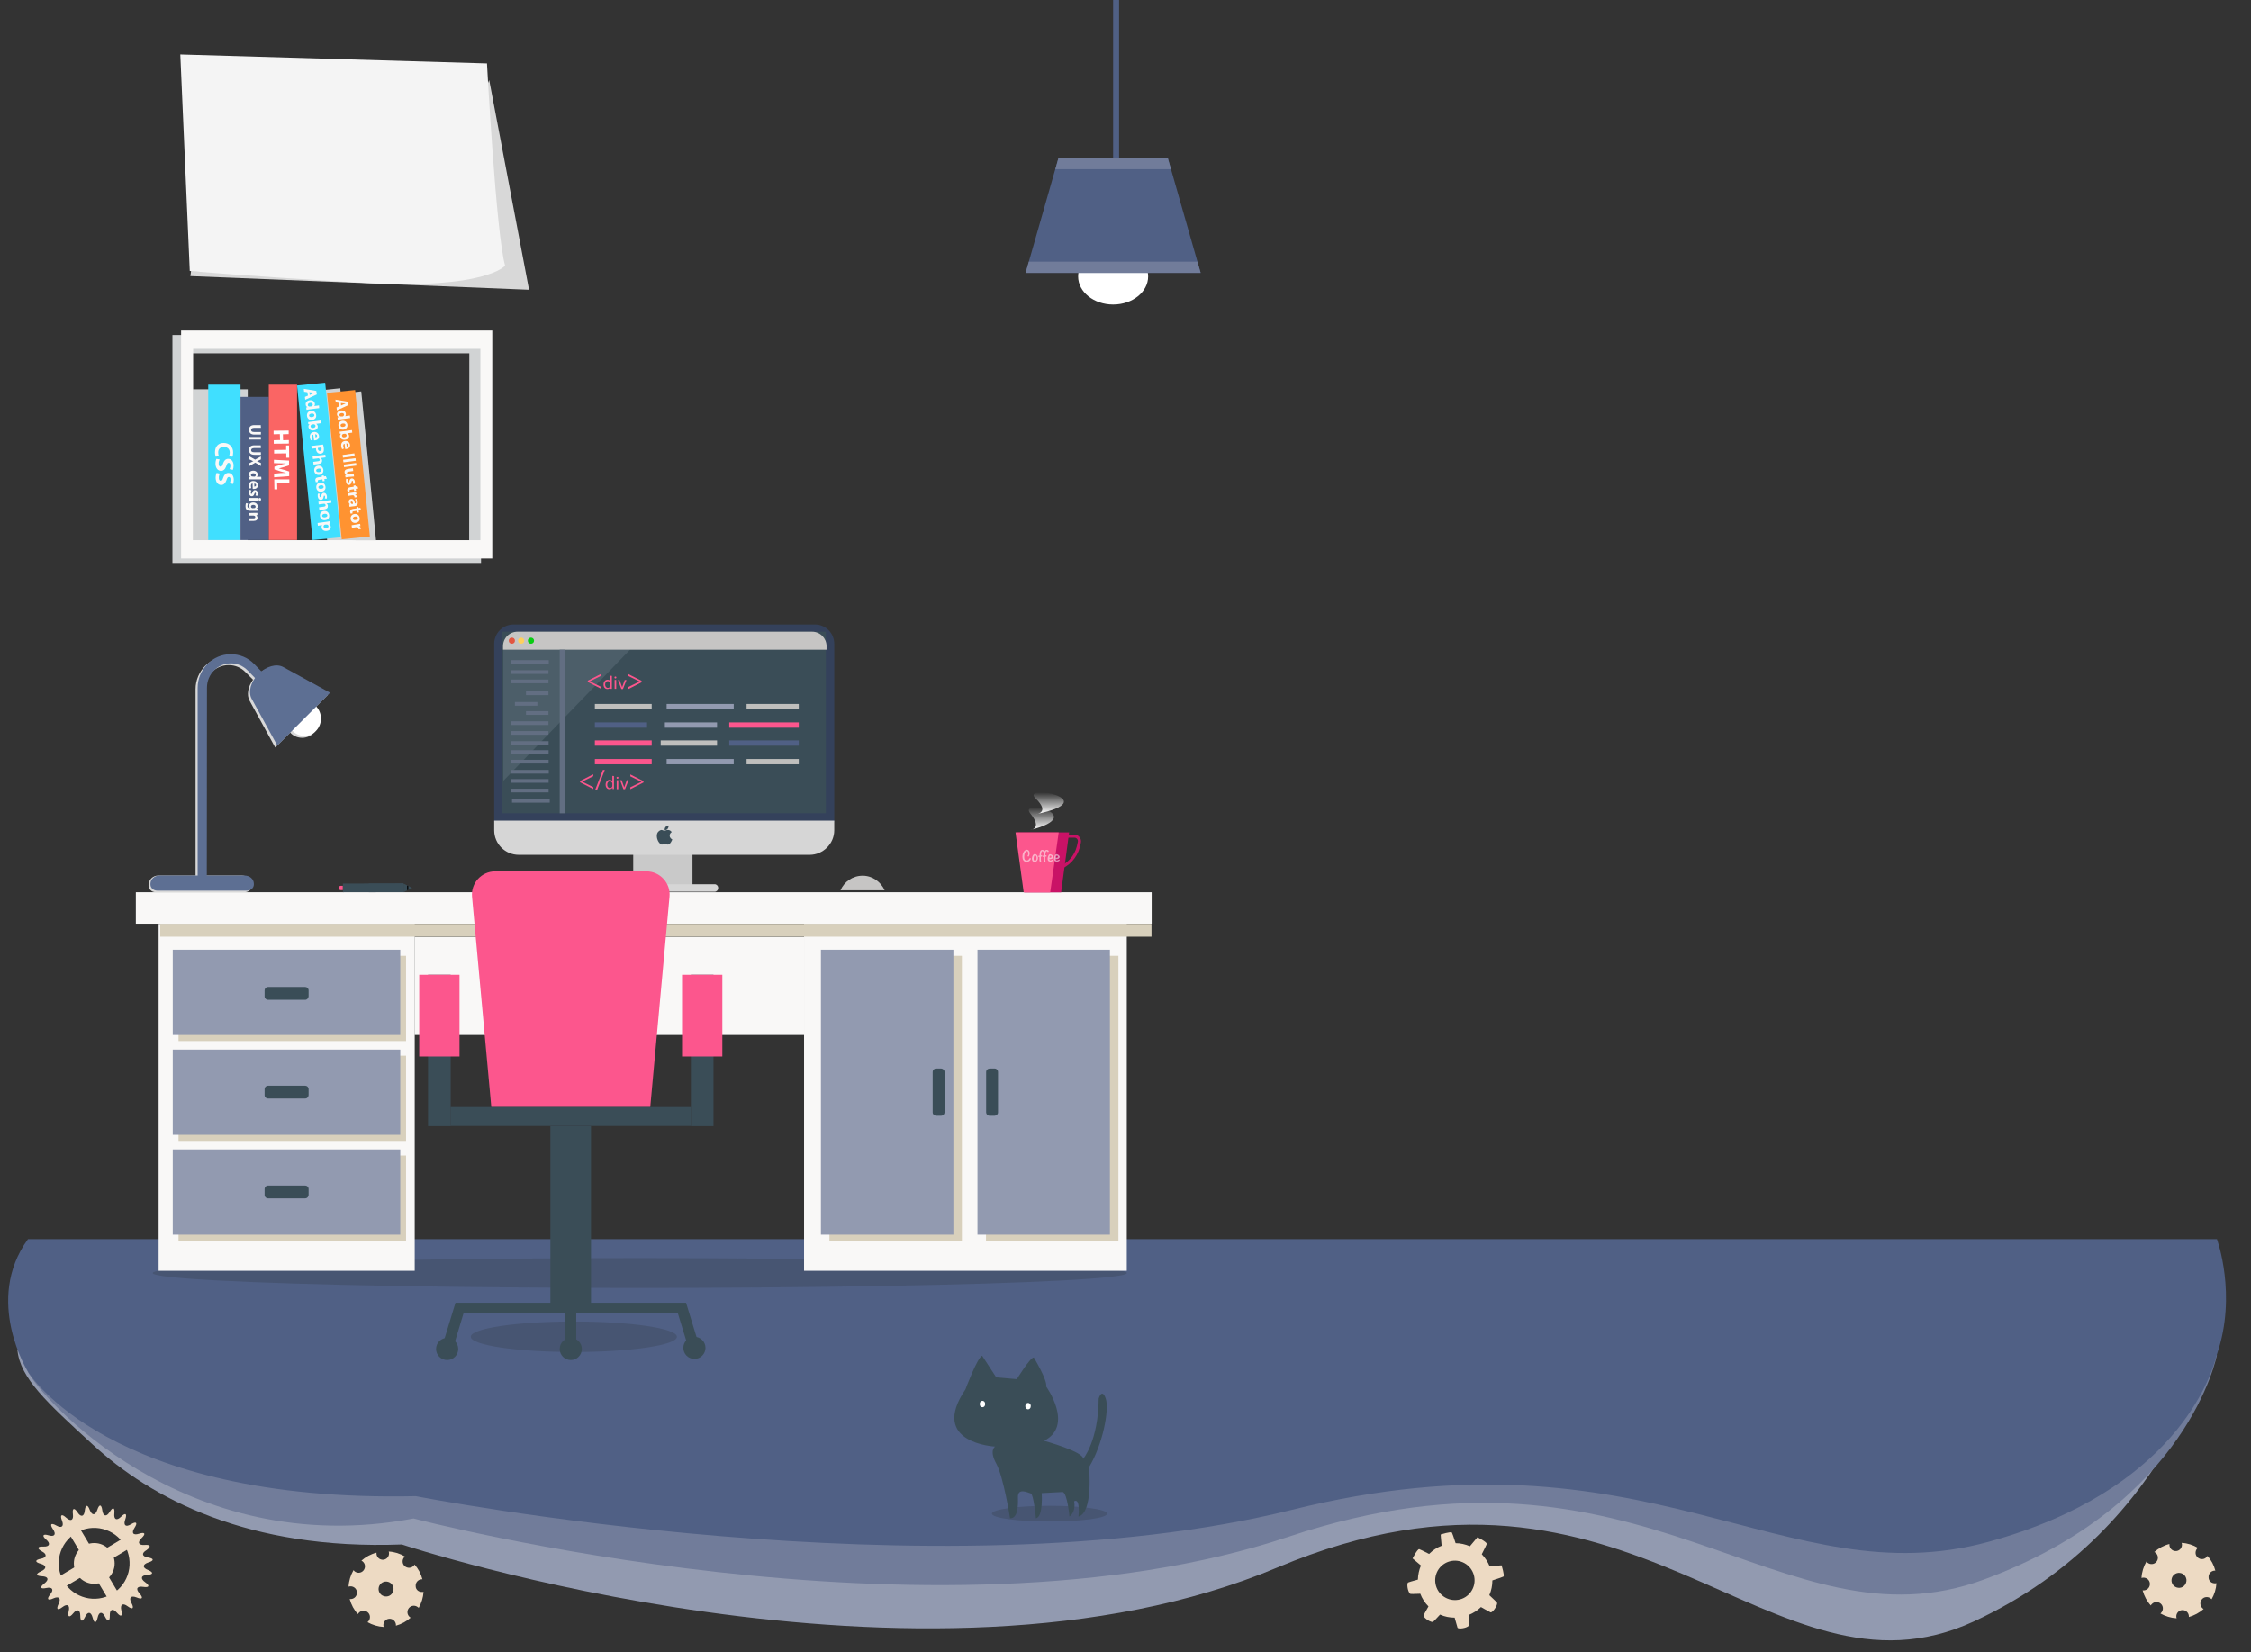 <?xml version="1.0" encoding="utf-8"?>
<!-- Generator: Adobe Illustrator 19.0.0, SVG Export Plug-In . SVG Version: 6.00 Build 0)  -->
<svg version="1.1" id="Слой_1" xmlns="http://www.w3.org/2000/svg" xmlns:xlink="http://www.w3.org/1999/xlink" x="0px" y="0px"
	 viewBox="631 -463.1 1402 1029.1" style="enable-background:new 631 -463.1 1402 1029.1;" xml:space="preserve">
<rect x="631" y="-463.1" width="1402" height="1029.1" fill="#333333" stroke="none"/>
<style type="text/css">
	.st0{fill:#EDDAC3;}
	.st1{fill:#929AB0;}
	.st2{fill:#717C9A;}
	.st3{fill:#506085;}
	.st4{fill:#475572;}
	.st5{fill:#FFFFFF;}
	.st6{fill:#D8D8D8;}
	.st7{fill:#F4F4F4;}
	.st8{fill:#3A4D57;}
	.st9{fill:#34415B;}
	.st10{fill:#C9C9C9;}
	.st11{fill:#D6D6D6;}
	.st12{opacity:0.44;fill:#62747F;enable-background:new    ;}
	.st13{fill:#C6C5C4;}
	.st14{fill:#FED05E;}
	.st15{fill:#E25641;}
	.st16{fill:#09CC12;}
	.st17{fill:#626E82;}
	.st18{fill:#FC568D;}
	.st19{fill:#BFBFBD;}
	.st20{fill:#F9F8F7;}
	.st21{fill:#D8D0BC;}
	.st22{fill:#5D6F93;}
	.st23{fill:#C91266;}
	.st24{opacity:0.56;}
	.st25{fill:url(#SVGID_1_);}
	.st26{fill:url(#SVGID_2_);}
	.st27{fill:#D1D3D4;}
	.st28{fill:#40DFFF;}
	.st29{fill:#FA6564;}
	.st30{fill:#FF9331;}
</style>
<g>
	<g id="XMLID_126_">
		<g id="XMLID_129_">
			<g id="XMLID_131_">
				<path id="XMLID_64_" class="st0" d="M721.1,499.3c-3.8,0.3-4.7-1.6-1.9-4.3c2.8-2.7,2.1-3.9-1.6-2.7c-3.7,1.2-4.9-0.5-2.8-3.7
					s1.1-4.2-2.2-2.2s-4.9,0.7-3.6-3c1.3-3.7,0.1-4.4-2.6-1.7c-2.7,2.7-4.6,1.8-4.2-2s-0.9-4.3-2.9-1s-4.1,2.8-4.6-1s-1.9-4-3.1-0.3
					c-1.2,3.6-3.3,3.7-4.7,0.1c-1.3-3.6-2.7-3.4-3.1,0.4c-0.4,3.8-2.4,4.3-4.5,1.1c-2.1-3.2-3.4-2.7-2.9,1.1
					c0.5,3.8-1.3,4.8-4.2,2.2c-2.8-2.6-4-1.8-2.6,1.8s-0.2,5-3.5,3.1s-4.3-0.9-2.1,2.3c2.2,3.2,0.9,4.9-2.7,3.8s-4.4,0.2-1.5,2.7
					s2,4.5-1.8,4.3s-4.2,1.2-0.9,3c3.4,1.8,3,3.9-0.7,4.6s-3.8,2.1-0.1,3.1s3.9,3.1,0.3,4.7c-3.6,1.6-3.3,2.9,0.6,3.1
					s4.5,2.1,1.4,4.5s-2.5,3.6,1.3,2.8c3.8-0.8,4.8,1.1,2.4,4s-1.6,4.1,1.9,2.5s5-0.1,3.3,3.4s-0.6,4.3,2.4,2c3-2.3,4.8-1.2,3.9,2.5
					c-0.9,3.7,0.4,4.4,2.8,1.4s4.4-2.3,4.4,1.5c0,3.8,1.4,4.1,3,0.7c1.6-3.5,3.7-3.3,4.7,0.5c0.9,3.7,2.3,3.7,3.1,0
					c0.8-3.8,2.9-4,4.6-0.6c1.7,3.4,3.1,3.1,3-0.8c-0.1-3.9,1.9-4.6,4.4-1.7c2.5,2.9,3.7,2.3,2.8-1.4c-0.9-3.7,0.8-4.9,3.9-2.6
					c3.1,2.3,4.2,1.4,2.4-2s-0.4-4.9,3.2-3.5c3.5,1.5,4.4,0.4,1.8-2.5c-2.6-2.9-1.5-4.7,2.3-4.1s4.3-0.7,1.2-2.9
					c-3.1-2.2-2.6-4.3,1.3-4.5c3.8-0.3,4.1-1.6,0.5-3.1c-3.6-1.4-3.5-3.5,0.2-4.7c3.7-1.1,3.6-2.5-0.2-3.1s-4.2-2.7-0.9-4.6
					C725.3,500.3,724.8,499,721.1,499.3z M701,529.7c-10.5,6.3-24,2.8-30.3-7.6c-6.3-10.5-2.8-24,7.6-30.3c10.5-6.3,24-2.8,30.3,7.6
					C714.8,509.9,711.5,523.5,701,529.7z"/>
			</g>
			<circle id="XMLID_130_" class="st0" cx="689.7" cy="510.8" r="12.7"/>
		</g>
		
			<rect id="XMLID_128_" x="685.9" y="485.4" transform="matrix(-0.513 -0.859 0.859 -0.513 604.654 1364.597)" class="st0" width="7.4" height="50.7"/>
		
			<rect id="XMLID_127_" x="686" y="485.3" transform="matrix(-0.859 0.513 -0.513 -0.859 1543.728 595.448)" class="st0" width="7.4" height="50.7"/>
	</g>
	<path id="XMLID_122_" class="st0" d="M2006.6,519.6L2006.6,519.6c-0.2-2.2,1.4-4.1,3.6-4.3c0.2,0,0.4,0,0.6,0
		c-0.9-3.5-2.6-6.6-4.9-9.2c-0.1,0.2-0.2,0.4-0.4,0.6c-1.4,1.7-3.9,1.9-5.6,0.5s-1.9-3.9-0.5-5.6c0.2-0.2,0.3-0.4,0.5-0.5
		c-3-1.8-6.4-2.9-10.1-3.1c0.1,0.2,0.1,0.5,0.2,0.8c0.2,2.2-1.4,4.1-3.5,4.3l0,0c-2.2,0.2-4.1-1.4-4.3-3.6c0-0.3,0-0.6,0-0.8
		c-3.6,0.9-6.8,2.7-9.4,5c0.3,0.1,0.5,0.3,0.8,0.5c1.7,1.4,1.9,3.9,0.5,5.6s-3.9,1.9-5.6,0.5c-0.2-0.2-0.4-0.4-0.6-0.7
		c-1.8,3.1-2.9,6.6-3.1,10.3c0.3-0.1,0.6-0.2,0.9-0.2c2.1-0.2,4.1,1.3,4.3,3.5c0,0,0,0,0,0.1c0.2,2.2-1.4,4.1-3.6,4.3
		c-0.3,0-0.6,0-0.9,0c1,3.6,2.7,6.8,5.1,9.4c0.1-0.3,0.3-0.5,0.5-0.7c1.4-1.7,3.9-1.9,5.6-0.5s1.9,3.9,0.5,5.6
		c-0.2,0.2-0.4,0.4-0.6,0.6c3,1.7,6.5,2.8,10.1,3c-0.1-0.2-0.1-0.5-0.2-0.8c-0.2-2.2,1.4-4.1,3.5-4.3l0,0c2.2-0.2,4.1,1.4,4.3,3.6
		c0,0.2,0,0.5,0,0.7c3.5-1,6.6-2.7,9.2-5c-0.2-0.1-0.4-0.2-0.6-0.4c-1.7-1.4-1.9-3.9-0.5-5.6c1.4-1.7,3.9-1.9,5.6-0.5
		c0.2,0.1,0.3,0.3,0.5,0.4c1.7-3,2.8-6.4,3-10c-0.2,0.1-0.4,0.1-0.6,0.1C2008.6,523.4,2006.6,521.8,2006.6,519.6z M1988.6,526
		c-2.6,0.2-4.8-1.6-5.1-4.2c-0.2-2.6,1.6-4.8,4.2-5.1c2.6-0.2,4.8,1.6,5.1,4.2C1993,523.5,1991.1,525.8,1988.6,526z"/>
	<path id="XMLID_1_" class="st0" d="M889.9,525L889.9,525c-0.2-2.2,1.4-4.1,3.6-4.3c0.2,0,0.4,0,0.6,0c-0.9-3.5-2.6-6.6-4.9-9.2
		c-0.1,0.2-0.2,0.4-0.4,0.6c-1.4,1.7-3.9,1.9-5.6,0.5c-1.7-1.4-1.9-3.9-0.5-5.6c0.2-0.2,0.3-0.4,0.5-0.5c-3-1.8-6.4-2.9-10.1-3.1
		c0.1,0.2,0.1,0.5,0.2,0.8c0.2,2.2-1.4,4.1-3.5,4.3l0,0c-2.2,0.2-4.1-1.4-4.3-3.6c0-0.3,0-0.6,0-0.8c-3.6,0.9-6.8,2.7-9.4,5
		c0.3,0.1,0.5,0.3,0.8,0.5c1.7,1.4,1.9,3.9,0.5,5.6s-3.9,1.9-5.6,0.5c-0.2-0.2-0.4-0.4-0.6-0.7c-1.8,3.1-2.9,6.6-3.1,10.3
		c0.3-0.1,0.6-0.2,0.9-0.2c2.1-0.2,4.1,1.3,4.3,3.5c0,0,0,0,0,0.1c0.2,2.2-1.4,4.1-3.6,4.3c-0.3,0-0.6,0-0.9,0
		c1,3.6,2.7,6.8,5.1,9.4c0.1-0.3,0.3-0.5,0.5-0.7c1.4-1.7,3.9-1.9,5.6-0.5s1.9,3.9,0.5,5.6c-0.2,0.2-0.4,0.4-0.6,0.6
		c3,1.7,6.5,2.8,10.1,3c-0.1-0.2-0.1-0.5-0.2-0.8c-0.2-2.2,1.4-4.1,3.5-4.3l0,0c2.2-0.2,4.1,1.4,4.3,3.6c0,0.2,0,0.5,0,0.7
		c3.5-1,6.6-2.7,9.2-5c-0.2-0.1-0.4-0.2-0.6-0.4c-1.7-1.4-1.9-3.9-0.5-5.6c1.4-1.7,3.9-1.9,5.6-0.5c0.2,0.1,0.3,0.3,0.5,0.4
		c1.7-3,2.8-6.4,3-10c-0.2,0.1-0.4,0.1-0.6,0.1C891.9,528.8,889.9,527.2,889.9,525z M871.9,531.4c-2.6,0.2-4.8-1.6-5.1-4.2
		c-0.2-2.6,1.6-4.8,4.2-5.1c2.6-0.2,4.8,1.6,5.1,4.2C876.3,528.9,874.4,531.2,871.9,531.4z"/>
	<path id="XMLID_2947_" class="st1" d="M881.3,499c0,0,324.1,107.4,545.4,14.3s306.4,92.6,433.8,33.6s151.3-183.7,151.3-183.7
		c-189.7,31.3-452.8,66.8-766.3,61c-239.6-4.4-443.2-20.3-603.7-46.7c1.6,17.9,18.3,32.9,46.9,59.2C725,470.1,785.2,502.6,881.3,499
		z"/>
	<path id="XMLID_2946_" class="st2" d="M888.6,482.8c0,0,323.7,85.3,544.9,11.4s306,73.5,433.3,26.6c127.3-46.9,145-139.9,145-139.9
		c-183.4,29.3-442.6,57.8-762.2,51.9c-241.6-4.5-445.6-16.4-601.1-41.3C654.5,405.1,745.1,510,888.6,482.8z"/>
	<path class="st3" d="M2011.8,308.8H648.4c-27.7,38.2,0,82.6,0,82.6s49.4,81.7,241.6,77.5c0,0,324.3,63.6,545.7,8.5
		s306.5,54.9,434,19.9c116.1-31.9,138.6-103.2,141.7-115.6c0.1-0.4,0.3-0.8,0.4-1.2C2024.5,343.6,2011.8,308.8,2011.8,308.8z"/>
	<ellipse id="XMLID_2942_" class="st4" cx="1029.5" cy="329.9" rx="303.4" ry="9.3"/>
	<ellipse id="XMLID_102_" class="st5" cx="1324.3" cy="-290.9" rx="21.8" ry="17.5"/>
	<polygon id="XMLID_101_" class="st3" points="1290.3,-364.8 1358.3,-364.8 1378.8,-293.1 1269.8,-293.1 	"/>
	<polygon id="XMLID_100_" class="st2" points="1290.3,-364.8 1358.3,-364.8 1360.3,-357.7 1288.3,-357.7 	"/>
	<polygon id="XMLID_99_" class="st2" points="1376.8,-300.1 1378.8,-293.1 1269.8,-293.1 1271.8,-300.1 	"/>
	<polygon id="XMLID_98_" class="st6" points="935.7,-413.2 884.1,-291.1 750,-294.3 749.6,-291.1 960.5,-282.6 	"/>
	<path id="XMLID_97_" class="st7" d="M743.3-429.2l191,5.6c0,0,5.6,106,11.3,126c0,0-12.1,15-87.8,10.7s-108.6-7.4-108.6-7.4
		L743.3-429.2z"/>
	<ellipse class="st4" cx="1284.7" cy="479.8" rx="35.9" ry="4.9"/>
	<path id="XMLID_2412_" class="st8" d="M1232.3,402.4c0,0,7.3-19.7,10.4-21l8.8,13.5l12.8,1.1c0,0,8.4-13.7,10.6-13.5
		c0,0,8.6,14.2,7.7,18.1c0,0,17.5,24.3-1.3,33.8c0,0,25,6.9,24.3,11.3c0,0,9.5-11.1,9.7-37.6c0,0,2-6.9,4.4,0s-2,29-10.4,42.7
		c0,0,2.7,28.5-6.6,30.8c0,0,1.3-11.9-2.7-9.5c0,0,1.5,6.2-2.9,9.5c0,0-1.3-14.4-4.2-15.3l-13.1,0.7c0,0,1.1,14.8-3.6,15.7
		c0,0-1.4-15-3.2-15.5s-8.2-3.8-8,2.4c0.2,6.2-0.2,13.1-4.9,13.1c0,0-4-25.7-8.6-34.1s-0.7-10.6-0.7-10.6S1209.4,436,1232.3,402.4z"
		/>
	<ellipse id="XMLID_2411_" class="st5" cx="1271.3" cy="412.8" rx="1.7" ry="2"/>
	<ellipse id="XMLID_2410_" class="st5" cx="1242.9" cy="411.5" rx="1.7" ry="2"/>
	<path id="XMLID_88_" class="st6" d="M835.3-30.4l-29.2-16c-3.7-2-9.1-0.9-13.5,2.6l-4.6-4.6c-3.9-3.9-9.1-6-14.6-6
		c-11.4,0-20.6,9.3-20.6,20.6V82.3h-23.3c-3.3,0-6,2.7-6,6l0,0c0,2.5,2,4.4,4.4,4.4h55.5c2.5,0,4.4-2,4.4-4.4c0-3.3-2.7-6-6-6h-23.3
		V-33.9c0-8.2,6.7-14.9,14.9-14.9c4,0,7.7,1.5,10.5,4.4l4.7,4.7c-3.2,4.4-4.1,9.5-2.2,13l16,29.2l9.3-9.3c1.9,2.1,4.5,3.3,7.5,3.3
		c5.7,0,10.4-4.8,10.4-10.8c0-2.9-1.1-5.6-2.9-7.5L835.3-30.4z"/>
	<path id="XMLID_390_" class="st9" d="M1150.6,48.9H938.8v-111c0-6.6,5.4-12,12-12h187.8c6.6,0,12,5.4,12,12V48.9L1150.6,48.9z"/>
	<rect id="XMLID_389_" x="943.9" y="-69.6" class="st8" width="201.5" height="113.1"/>
	<rect id="XMLID_388_" x="1025.4" y="59.1" class="st10" width="36.9" height="29.5"/>
	<path id="XMLID_387_" class="st11" d="M1076.1,92.4h-64.5c-1.2,0-2.2-1-2.2-2.2v-0.3c0-1.2,1-2.2,2.2-2.2h64.5c1.2,0,2.2,1,2.2,2.2
		v0.3C1078.3,91.4,1077.3,92.4,1076.1,92.4z"/>
	<polygon id="XMLID_386_" class="st12" points="1023.5,-58.5 944.5,23.3 944.5,-58.5 	"/>
	<path id="XMLID_385_" class="st13" d="M1145.8-58.4H944.3v-2.2c0-5,4-9,9-9h183.5c5,0,9,4,9,9V-58.4z"/>
	<path id="XMLID_384_" class="st11" d="M1135.3,69.4H954.1c-8.4,0-15.3-6.8-15.3-15.3v-6h211.8v6
		C1150.6,62.5,1143.6,69.4,1135.3,69.4z"/>
	<g id="XMLID_380_">
		<ellipse id="XMLID_383_" class="st14" cx="955.6" cy="-64" rx="1.9" ry="1.9"/>
		<ellipse id="XMLID_382_" class="st15" cx="949.8" cy="-64" rx="1.9" ry="1.9"/>
		<ellipse id="XMLID_381_" class="st16" cx="961.7" cy="-64" rx="1.9" ry="1.9"/>
	</g>
	<rect id="XMLID_379_" x="979.6" y="-58.4" class="st17" width="3.1" height="101.9"/>
	<rect id="XMLID_378_" x="949.1" y="-45.6" class="st17" width="23.5" height="2.3"/>
	<rect id="XMLID_377_" x="949.3" y="-51.9" class="st17" width="23.5" height="2.3"/>
	<rect id="XMLID_376_" x="949.1" y="-39.8" class="st17" width="23.5" height="2.3"/>
	<rect id="XMLID_375_" x="949.1" y="-13.8" class="st17" width="23.5" height="2.3"/>
	<rect id="XMLID_374_" x="949.1" y="-7.7" class="st17" width="23.5" height="2.3"/>
	<rect id="XMLID_373_" x="949.2" y="-1.4" class="st17" width="23.5" height="2.3"/>
	<rect id="XMLID_87_" x="949.2" y="4.2" class="st17" width="23.5" height="2.3"/>
	<rect id="XMLID_371_" x="949.2" y="10.2" class="st17" width="23.5" height="2.3"/>
	<rect id="XMLID_370_" x="949.3" y="16.5" class="st17" width="23.5" height="2.3"/>
	<rect id="XMLID_86_" x="949.2" y="22.2" class="st17" width="23.5" height="2.3"/>
	<rect id="XMLID_368_" x="949.2" y="28.2" class="st17" width="23.5" height="2.3"/>
	<rect id="XMLID_367_" x="949.9" y="34.6" class="st17" width="23.5" height="2.3"/>
	<rect id="XMLID_85_" x="958.6" y="-32.4" class="st17" width="14" height="2.3"/>
	<rect id="XMLID_365_" x="951.7" y="-25.8" class="st17" width="14" height="2.3"/>
	<rect id="XMLID_364_" x="958.6" y="-20.1" class="st17" width="14" height="2.3"/>
	<g id="XMLID_351_">
		<path id="XMLID_362_" class="st18" d="M997.1-39.1l8.2-4.2v1.2l-6.9,3.4l0,0l6.9,3.4v1.2l-8.2-4.2V-39.1z"/>
		<path id="XMLID_359_" class="st18" d="M1012.1-42.1v6.7c0,0.5,0,1.1,0,1.4h-0.9v-1l0,0c-0.3,0.6-1,1.1-1.9,1.1
			c-1.4,0-2.4-1.1-2.4-2.8c0-1.8,1.1-3,2.5-3c0.9,0,1.4,0.4,1.7,0.8l0,0v-3.3L1012.1-42.1L1012.1-42.1z M1011.1-37.2
			c0-0.1,0-0.3,0-0.4c-0.2-0.6-0.7-1.2-1.5-1.2c-1.1,0-1.7,0.9-1.7,2.1c0,1.1,0.6,2.1,1.7,2.1c0.7,0,1.3-0.4,1.5-1.2
			c0-0.1,0-0.3,0-0.4V-37.2z"/>
		<path id="XMLID_81_" class="st18" d="M1014.9-41.1c0,0.3-0.2,0.6-0.6,0.6c-0.4,0-0.6-0.3-0.6-0.6c0-0.4,0.3-0.6,0.6-0.6
			C1014.7-41.7,1014.9-41.4,1014.9-41.1z M1013.8-34v-5.6h1v5.6H1013.8z"/>
		<path id="XMLID_80_" class="st18" d="M1016.9-39.5l1.1,3.1c0.2,0.5,0.3,1,0.5,1.4l0,0c0.1-0.5,0.3-0.9,0.5-1.4l1.1-3.1h1.1
			l-2.2,5.6h-1l-2.1-5.6H1016.9z"/>
		<path id="XMLID_79_" class="st18" d="M1030.6-38.1l-8.2,4.2v-1.3l6.9-3.4l0,0l-6.9-3.4v-1.2l8.2,4.2L1030.6-38.1L1030.6-38.1z"/>
	</g>
	<g id="XMLID_72_">
		<path id="XMLID_349_" class="st18" d="M992.3,23.4l8.2-4.2v1.2l-6.9,3.4l0,0l6.9,3.4v1.2l-8.2-4.2V23.4z"/>
		<path id="XMLID_347_" class="st18" d="M1001.6,29.2l4.9-12.7h1.2l-4.9,12.7H1001.6z"/>
		<path id="XMLID_344_" class="st18" d="M1013.4,20.3V27c0,0.5,0,1.1,0,1.4h-0.9v-1l0,0c-0.3,0.6-1,1.1-1.9,1.1
			c-1.4,0-2.4-1.1-2.4-2.8c0-1.8,1.1-3,2.5-3c0.9,0,1.4,0.4,1.7,0.8l0,0v-3.3L1013.4,20.3L1013.4,20.3z M1012.4,25.2
			c0-0.1,0-0.3,0-0.4c-0.2-0.6-0.7-1.2-1.5-1.2c-1.1,0-1.7,0.9-1.7,2.1c0,1.1,0.6,2.1,1.7,2.1c0.7,0,1.3-0.4,1.5-1.2
			c0-0.1,0-0.3,0-0.4V25.2z"/>
		<path id="XMLID_74_" class="st18" d="M1016.2,21.4c0,0.3-0.2,0.6-0.6,0.6c-0.4,0-0.6-0.3-0.6-0.6c0-0.4,0.3-0.6,0.6-0.6
			C1015.9,20.7,1016.2,21,1016.2,21.4z M1015.1,28.5v-5.6h1v5.6H1015.1z"/>
		<path id="XMLID_339_" class="st18" d="M1018.2,22.9l1.1,3.1c0.2,0.5,0.3,1,0.5,1.4l0,0c0.1-0.5,0.3-0.9,0.5-1.4l1.1-3.1h1.1
			l-2.2,5.6h-1l-2.1-5.6H1018.2z"/>
		<path id="XMLID_337_" class="st18" d="M1031.8,24.3l-8.2,4.2v-1.2l6.9-3.4l0,0l-6.9-3.4v-1.2l8.2,4.2L1031.8,24.3L1031.8,24.3z"/>
	</g>
	<rect id="XMLID_71_" x="1001.5" y="-24.6" class="st19" width="35.4" height="3.3"/>
	<rect id="XMLID_334_" x="1001.5" y="-1.9" class="st18" width="35.4" height="3.3"/>
	<rect id="XMLID_333_" x="1046.2" y="-24.6" class="st1" width="41.8" height="3.3"/>
	<rect id="XMLID_332_" x="1045.1" y="-13.1" class="st1" width="32.5" height="3.3"/>
	<rect id="XMLID_331_" x="1001.5" y="-13.1" class="st3" width="32.5" height="3.3"/>
	<rect id="XMLID_330_" x="1085.2" y="-1.9" class="st3" width="43.3" height="3.3"/>
	<rect id="XMLID_70_" x="1096" y="-24.6" class="st19" width="32.5" height="3.3"/>
	<rect id="XMLID_69_" x="1001.5" y="9.7" class="st18" width="35.4" height="3.3"/>
	<rect id="XMLID_68_" x="1046.2" y="9.7" class="st1" width="41.8" height="3.3"/>
	<rect id="XMLID_67_" x="1096" y="9.7" class="st19" width="32.5" height="3.3"/>
	<rect id="XMLID_66_" x="1085.2" y="-13.1" class="st18" width="43.3" height="3.3"/>
	<rect id="XMLID_65_" x="1042.5" y="-1.9" class="st19" width="35.1" height="3.3"/>
	<g id="XMLID_61_">
		<path id="XMLID_63_" class="st8" d="M1040.6,55.5c-1,1.7-0.4,4.4,0.7,6c0.6,0.8,1.1,1.5,1.9,1.5l0,0c0.4,0,0.6-0.1,0.9-0.2
			s0.6-0.2,1-0.2s0.7,0.1,1,0.2s0.5,0.2,0.9,0.2c0.9,0,1.4-0.8,1.9-1.5s0.7-1.4,0.8-1.7l0,0c0,0,0-0.1-0.1-0.1l0,0
			c-0.2-0.1-1.5-0.7-1.5-2.3c0-1.3,1-2,1.2-2.1l0,0c0,0,0,0,0-0.1v-0.1c-0.7-1-1.8-1.2-2.2-1.2c-0.1,0-0.1,0-0.2,0
			c-0.5,0-1,0.2-1.4,0.3c-0.3,0.1-0.5,0.2-0.7,0.2s-0.4-0.1-0.7-0.2c-0.4-0.1-0.8-0.3-1.2-0.3l0,0
			C1042.2,54,1041.2,54.6,1040.6,55.5z"/>
		<path id="XMLID_62_" class="st8" d="M1047.4,51.1c-0.6,0-1.4,0.4-1.8,0.9c-0.4,0.4-0.7,1.2-0.6,1.9c0,0,0,0.1,0.1,0.1h0.1
			c0.6,0,1.3-0.3,1.7-0.9C1047.3,52.5,1047.5,51.8,1047.4,51.1C1047.5,51.2,1047.4,51.1,1047.4,51.1z"/>
	</g>
	<rect id="XMLID_60_" x="715.6" y="92.7" class="st20" width="632.7" height="19.6"/>
	<ellipse id="XMLID_59_" class="st5" cx="820.5" cy="-15.5" rx="10.4" ry="10.8"/>
	<path id="XMLID_58_" class="st8" d="M829.2,159H804c-1.1,0-2.1-0.9-2.1-2.1v-3.8c0-1.1,0.9-2.1,2.1-2.1h25.2c1.1,0,2.1,0.9,2.1,2.1
		v3.8C831.2,158,830.3,159,829.2,159z"/>
	<rect id="XMLID_57_" x="729.8" y="112.4" class="st20" width="159.5" height="216.1"/>
	<rect id="XMLID_56_" x="742.2" y="132.3" class="st21" width="141.7" height="53.1"/>
	<rect id="XMLID_55_" x="742.2" y="194.5" class="st21" width="141.7" height="53.1"/>
	<rect id="XMLID_54_" x="742.2" y="256.7" class="st21" width="141.7" height="53.1"/>
	<rect id="XMLID_53_" x="1131.8" y="112.4" class="st20" width="201" height="216.1"/>
	<rect id="XMLID_52_" x="1147.6" y="132.3" class="st21" width="82.5" height="177.5"/>
	<rect id="XMLID_51_" x="1245.1" y="132.3" class="st21" width="82.5" height="177.5"/>
	<rect id="XMLID_50_" x="738.6" y="128.5" class="st1" width="141.7" height="53.1"/>
	<rect id="XMLID_49_" x="738.6" y="190.7" class="st1" width="141.7" height="53.1"/>
	<rect id="XMLID_307_" x="738.6" y="252.9" class="st1" width="141.7" height="53.1"/>
	<path id="XMLID_48_" class="st8" d="M821.1,221.2h-23.2c-1.1,0-2.1-0.9-2.1-2.1v-3.8c0-1.1,0.9-2.1,2.1-2.1h23.2
		c1.1,0,2.1,0.9,2.1,2.1v3.8C823.1,220.3,822.2,221.2,821.1,221.2z"/>
	<path id="XMLID_305_" class="st8" d="M821.1,159.7h-23.2c-1.1,0-2.1-0.9-2.1-2.1v-3.8c0-1.1,0.9-2.1,2.1-2.1h23.2
		c1.1,0,2.1,0.9,2.1,2.1v3.8C823.1,158.7,822.2,159.7,821.1,159.7z"/>
	<path id="XMLID_304_" class="st8" d="M821.1,283.4h-23.2c-1.1,0-2.1-0.9-2.1-2.1v-3.8c0-1.1,0.9-2.1,2.1-2.1h23.2
		c1.1,0,2.1,0.9,2.1,2.1v3.8C823.1,282.5,822.2,283.4,821.1,283.4z"/>
	<rect id="XMLID_47_" x="1142.3" y="128.5" class="st1" width="82.5" height="177.5"/>
	<rect id="XMLID_302_" x="1239.8" y="128.5" class="st1" width="82.5" height="177.5"/>
	<path id="XMLID_301_" class="st8" d="M1219.3,204.6v25.2c0,1.1-0.9,2.1-2.1,2.1h-3.2c-1.1,0-2.1-0.9-2.1-2.1v-25.2
		c0-1.1,0.9-2.1,2.1-2.1h3.2C1218.4,202.6,1219.3,203.5,1219.3,204.6z"/>
	<path id="XMLID_46_" class="st8" d="M1245.2,204.6v25.2c0,1.1,0.9,2.1,2.1,2.1h3.2c1.1,0,2.1-0.9,2.1-2.1v-25.2
		c0-1.1-0.9-2.1-2.1-2.1h-3.2C1246.1,202.6,1245.2,203.5,1245.2,204.6z"/>
	<rect id="XMLID_299_" x="889.2" y="120.5" class="st20" width="242.6" height="61.1"/>
	<rect id="XMLID_44_" x="730.8" y="112.4" class="st21" width="617.4" height="8"/>
	<g id="XMLID_42_">
		<path id="XMLID_297_" class="st22" d="M759.8,83.8h-5.7V-34.6c0-11.6,9.3-21,20.6-21c5.5,0,10.7,2.1,14.6,6.1l8.2,8.4l-4,4.1
			l-8.2-8.4c-2.8-2.9-6.6-4.5-10.5-4.5c-8.2,0-14.9,6.8-14.9,15.2L759.8,83.8L759.8,83.8z"/>
	</g>
	<path id="XMLID_39_" class="st22" d="M784.9,91.7h-56c-2.3,0-4.2-1.7-4.2-3.8v-0.5c0-2.8,2.5-5.1,5.7-5.1h53c3.1,0,5.7,2.2,5.7,5.1
		v0.5C789.1,90,787.2,91.7,784.9,91.7z"/>
	<path id="XMLID_294_" class="st22" d="M803.7,1.3l-16-29.2c-2.3-4.2-0.5-10.7,4.3-15.4l0,0c4.8-4.8,11.2-6.6,15.4-4.3l29.2,16
		L803.7,1.3z"/>
	<path id="XMLID_38_" class="st13" d="M1182,91.5h-27.5c2.3-5.4,7.6-9.1,13.8-9.1C1174.4,82.4,1179.6,86.2,1182,91.5z"/>
	<g>
		<circle id="XMLID_31_" class="st8" cx="909.5" cy="377.2" r="6.9"/>
		<g>
			<ellipse id="XMLID_292_" class="st4" cx="988.4" cy="369.6" rx="64.2" ry="9.5"/>
			<path id="XMLID_37_" class="st18" d="M1036,226.5h-99l-12-131c-0.8-8.5,5.9-15.8,14.4-15.8h94.2c8.5,0,15.2,7.3,14.4,15.8
				L1036,226.5z"/>
			<rect id="XMLID_290_" x="911.6" y="226.5" class="st8" width="149.7" height="11.8"/>
			<rect id="XMLID_289_" x="1061.3" y="144.1" class="st8" width="14.1" height="94.3"/>
			<rect id="XMLID_36_" x="1055.8" y="144.1" class="st18" width="25.1" height="50.9"/>
			<rect id="XMLID_287_" x="897.6" y="144.1" class="st8" width="14.1" height="94.3"/>
			<rect id="XMLID_286_" x="892.1" y="144.1" class="st18" width="25.1" height="50.9"/>
			<rect id="XMLID_35_" x="973.8" y="238.4" class="st8" width="25.3" height="113.4"/>
			<g id="XMLID_34_">
				<polygon id="XMLID_284_" class="st8" points="1060.3,378.2 1053.2,355 919.7,355 912.7,378.2 906.2,376.2 914.7,348.4 
					1058.3,348.4 1066.8,376.2 				"/>
			</g>
			<g id="XMLID_33_">
				<rect id="XMLID_282_" x="983.1" y="351.6" class="st8" width="6.8" height="25.5"/>
			</g>
			<circle id="XMLID_32_" class="st8" cx="1063.5" cy="376.5" r="6.9"/>
			<circle id="XMLID_30_" class="st8" cx="986.5" cy="377.2" r="6.9"/>
		</g>
	</g>
	<polygon id="XMLID_25_" class="st23" points="1291.9,92.8 1269,92.8 1263.9,55.4 1296.9,55.4 	"/>
	<g id="XMLID_10_">
		<path id="XMLID_22_" class="st23" d="M1290.5,78.8l-0.6-1.8c5.9-2,10.3-6.9,11.8-12.9l0.6-2.7c0.2-0.7,0-1.3-0.4-1.9
			c-0.4-0.5-1.1-0.8-1.7-0.8h-7.5v-1.9h7.5c1.3,0,2.4,0.6,3.2,1.6s1.1,2.3,0.8,3.5l-0.6,2.7C1301.8,71.2,1297,76.6,1290.5,78.8z"/>
	</g>
	<polygon id="XMLID_6_" class="st18" points="1290.4,55.4 1263.5,55.4 1268.6,92.8 1285.1,92.8 	"/>
	<g id="XMLID_249_" class="st24">
		<path id="XMLID_266_" class="st20" d="M1273,71.8c0,0.1,0,0.3-0.1,0.5c-0.2,0.5-0.5,0.8-1,1.1c-0.4,0.2-0.9,0.4-1.5,0.4
			c-0.9,0-1.5-0.3-2-1c-0.4-0.6-0.6-1.3-0.6-2.2c0-0.7,0.1-1.4,0.3-2.1c0.3-0.7,0.6-1.3,1.2-1.8c0.4-0.3,0.8-0.5,1.2-0.5
			c0.6,0,1.1,0.3,1.4,0.8c0.3,0.4,0.4,1,0.4,1.6c0,0.3-0.1,0.7-0.2,1.1c-0.2,0.5-0.4,0.8-0.6,0.8s-0.4-0.2-0.6-0.5
			c0.1,0,0.2-0.1,0.3-0.2c0.1-0.2,0.2-0.5,0.2-0.9s0-0.8-0.1-1.1c-0.1-0.5-0.4-0.7-0.7-0.7c-0.2,0-0.5,0.1-0.7,0.4
			c-0.2,0.2-0.4,0.5-0.5,0.7c-0.3,0.7-0.5,1.5-0.5,2.5c0,1.5,0.5,2.2,1.6,2.2c0.5,0,0.8-0.1,1.1-0.4c0.1-0.1,0.3-0.4,0.5-0.7
			c0.1-0.3,0.3-0.4,0.5-0.4c0.1,0,0.2,0,0.3,0.1C1273,71.6,1273,71.7,1273,71.8z"/>
		<path id="XMLID_263_" class="st20" d="M1277.5,71.4c0,0.6-0.2,1.2-0.5,1.6c-0.4,0.5-0.9,0.8-1.5,0.8s-1.1-0.2-1.4-0.6
			s-0.4-0.9-0.4-1.5s0.2-1.2,0.5-1.8c0.4-0.7,0.8-1,1.4-1c0.2,0,0.4,0.1,0.7,0.2C1277.1,69.6,1277.5,70.4,1277.5,71.4z M1276.6,71.4
			c0-1.1-0.3-1.6-0.8-1.6c-0.4,0-0.7,0.2-0.8,0.7c-0.1,0.3-0.2,0.7-0.2,1.2c0,0.9,0.3,1.4,0.8,1.4c0.4,0,0.6-0.2,0.8-0.6
			C1276.5,72.2,1276.6,71.8,1276.6,71.4z"/>
		<path id="XMLID_261_" class="st20" d="M1281.5,67.2c0,0.1-0.1,0.2-0.2,0.3c-0.1,0.1-0.2,0.1-0.4,0.1c-0.1,0-0.2,0-0.3-0.1
			c0-0.1,0-0.2-0.1-0.3c0,0-0.2-0.1-0.3-0.1c-0.3,0-0.5,0.4-0.7,1.1c-0.1,0.4-0.1,0.9-0.1,1.5h0.1c0.1,0,0.1,0,0.1,0
			c0.3,0,0.5,0.1,0.6,0.3l-0.1,0.4c-0.1,0.1-0.4,0.1-0.7,0.1c-0.1,0-0.1,0-0.1,0c0,0.2,0,0.5,0,0.8v1c0,0.4,0.1,0.8,0.2,1.2
			c-0.3,0.2-0.5,0.2-0.6,0.2c-0.2,0-0.3-0.1-0.4-0.4c-0.1-0.2-0.1-0.4-0.1-0.6c0-0.1,0-0.8,0-2c-0.2,0-0.3,0-0.3,0
			c-0.1,0-0.2,0-0.3-0.1s-0.1-0.2-0.1-0.3c0-0.2,0.1-0.4,0.3-0.4c0.1,0,0.3,0,0.5,0c0-0.1,0-0.3,0-0.6c0-0.7,0.1-1.4,0.3-1.9
			c0.3-0.7,0.8-1.1,1.4-1.1c0.3,0,0.6,0.1,0.8,0.2C1281.4,66.7,1281.5,66.9,1281.5,67.2z"/>
		<path id="XMLID_259_" class="st20" d="M1284.2,67.2c0,0.1-0.1,0.2-0.2,0.3c-0.1,0.1-0.2,0.1-0.4,0.1c-0.1,0-0.2,0-0.3-0.1
			c0-0.1,0-0.2-0.1-0.3c0,0-0.2-0.1-0.3-0.1c-0.3,0-0.5,0.4-0.7,1.1c-0.1,0.4-0.1,0.9-0.1,1.5h0.1c0.1,0,0.1,0,0.1,0
			c0.3,0,0.5,0.1,0.6,0.3l-0.1,0.4c-0.1,0.1-0.4,0.1-0.7,0.1c-0.1,0-0.1,0-0.1,0c0,0.2,0,0.5,0,0.8v1c0,0.4,0.1,0.8,0.2,1.2
			c-0.3,0.2-0.5,0.2-0.6,0.2c-0.2,0-0.3-0.1-0.4-0.4c-0.1-0.2-0.1-0.4-0.1-0.6c0-0.1,0-0.8,0-2c-0.2,0-0.3,0-0.3,0
			c-0.1,0-0.2,0-0.3-0.1c-0.1-0.1-0.1-0.2-0.1-0.3c0-0.2,0.1-0.4,0.3-0.4c0.1,0,0.3,0,0.5,0c0-0.1,0-0.3,0-0.6
			c0-0.7,0.1-1.4,0.3-1.9c0.3-0.7,0.8-1.1,1.4-1.1c0.3,0,0.6,0.1,0.8,0.2C1284.1,66.7,1284.2,66.9,1284.2,67.2z"/>
		<path id="XMLID_256_" class="st20" d="M1287,72.6c0,0.4-0.2,0.6-0.7,0.8c-0.4,0.2-0.8,0.2-1.2,0.2c-1.1,0-1.6-0.6-1.6-1.8
			c0-0.5,0.1-1.1,0.4-1.7c0.3-0.8,0.7-1.1,1.1-1.1s0.8,0.2,1.3,0.5c0.4,0.3,0.7,0.7,0.7,1.1c0,0.5-0.2,0.8-0.6,1.1
			c-0.4,0.2-0.8,0.4-1.3,0.4c-0.1,0-0.3-0.1-0.5-0.2c0,0.7,0.2,1,0.6,1c0.3,0,0.6-0.1,0.9-0.3c0.3-0.2,0.5-0.3,0.6-0.3
			C1286.9,72.3,1287,72.4,1287,72.6z M1285.9,70.6c0-0.2-0.1-0.3-0.2-0.5s-0.2-0.2-0.4-0.2c-0.2,0-0.4,0.1-0.5,0.3
			c-0.1,0.2-0.2,0.4-0.2,0.6c0,0.1,0,0.2,0.1,0.3c0.1,0.1,0.2,0.1,0.3,0.1C1285.6,71.2,1285.9,71,1285.9,70.6z"/>
		<path id="XMLID_251_" class="st20" d="M1291,72.6c0,0.4-0.2,0.6-0.7,0.8c-0.4,0.2-0.8,0.2-1.2,0.2c-1.1,0-1.6-0.6-1.6-1.8
			c0-0.5,0.1-1.1,0.4-1.7c0.3-0.8,0.7-1.1,1.1-1.1s0.8,0.2,1.3,0.5c0.4,0.3,0.7,0.7,0.7,1.1c0,0.5-0.2,0.8-0.6,1.1
			c-0.4,0.2-0.8,0.4-1.3,0.4c-0.1,0-0.3-0.1-0.5-0.2c0,0.7,0.2,1,0.6,1c0.3,0,0.6-0.1,0.9-0.3c0.3-0.2,0.5-0.3,0.6-0.3
			C1290.9,72.3,1291,72.4,1291,72.6z M1289.9,70.6c0-0.2-0.1-0.3-0.2-0.5s-0.2-0.2-0.4-0.2c-0.2,0-0.4,0.1-0.5,0.3
			c-0.1,0.2-0.2,0.4-0.2,0.6c0,0.1,0,0.2,0.1,0.3c0.1,0.1,0.2,0.1,0.3,0.1C1289.6,71.2,1289.9,71,1289.9,70.6z"/>
	</g>
	<g id="XMLID_219_">
		<g id="XMLID_238_">
			
				<rect x="860.8" y="71.1" transform="matrix(-1.693492e-03 -1 1 -1.693492e-03 774.96 953.594)" class="st8" width="5.4" height="37.7"/>
		</g>
		<g id="XMLID_235_">
			
				<rect x="868.7" y="79.2" transform="matrix(-1.693492e-03 -1 1 -1.693492e-03 783.001 961.513)" class="st8" width="5.4" height="21.5"/>
		</g>
		<g id="XMLID_227_">
			<polygon class="st8" points="882.3,92.7 887.7,90 882.3,87.3 			"/>
		</g>
		<g id="XMLID_224_">
			<path class="st18" d="M841.9,90.1c0,0.7,0.6,1.3,1.3,1.3h1.3v-2.7h-1.3C842.5,88.7,841.9,89.3,841.9,90.1z"/>
		</g>
		<g id="XMLID_220_">
			<polygon id="XMLID_221_" points="885.3,88.8 884.6,88.5 884.6,91.5 885.3,91.2 			"/>
		</g>
	</g>
	<rect x="1324.3" y="-463.1" class="st3" width="3.7" height="98.3"/>
	
		<linearGradient id="SVGID_1_" gradientUnits="userSpaceOnUse" x1="1279.611" y1="52.1" x2="1279.611" y2="38.062" gradientTransform="matrix(1 0 0 1 0 1.8)">
		<stop  offset="0" style="stop-color:#FFFFFF"/>
		<stop  offset="1" style="stop-color:#FFFFFF;stop-opacity:0"/>
	</linearGradient>
	<path class="st25" d="M1272.9,53.9c0,0,7.6-0.8-0.2-10.3S1309.3,44.5,1272.9,53.9z"/>
	
		<linearGradient id="SVGID_2_" gradientUnits="userSpaceOnUse" x1="1284.215" y1="42.3" x2="1284.215" y2="28.7" gradientTransform="matrix(1 0 0 1 0 1.8)">
		<stop  offset="0" style="stop-color:#FFFFFF"/>
		<stop  offset="1" style="stop-color:#FFFFFF;stop-opacity:0"/>
	</linearGradient>
	<path class="st26" d="M1276.2,44.1c0,0,9.2-0.8-0.3-10S1320,35,1276.2,44.1z"/>
	<path id="XMLID_24_" class="st27" d="M738.4-254.4v142h192.2v-142H738.4z M923.2-123.8H791.6h-6.3v-96.3v-0.5h-11.4v7.6h-11.4v-7.6
		h-11.4v96.8h-5.2V-243h177.4L923.2-123.8L923.2-123.8z"/>
	
		<rect id="XMLID_23_" x="830.2" y="-220.6" transform="matrix(0.995 -9.999269e-02 9.999269e-02 0.995 21.424 83.027)" class="st27" width="17.6" height="96.8"/>
	<path id="XMLID_95_" class="st20" d="M937.6-115.2H743.8v-142h193.8V-115.2z M751.3-126.6h178.9v-119.2H751.3V-126.6z"/>
	<rect id="XMLID_93_" x="760.7" y="-223.5" class="st28" width="20.1" height="96.8"/>
	<rect id="XMLID_92_" x="780.8" y="-215.9" class="st3" width="17.6" height="89.2"/>
	<rect id="XMLID_91_" x="798.4" y="-223.5" class="st29" width="17.6" height="96.8"/>
	
		<rect id="XMLID_90_" x="820.8" y="-224.1" transform="matrix(0.995 -9.999269e-02 9.999269e-02 0.995 21.727 82.069)" class="st28" width="17.6" height="96.8"/>
	<polygon id="XMLID_21_" class="st27" points="856,-219.3 841.5,-217.8 850.6,-126.6 865.2,-126.6 	"/>
	
		<rect id="XMLID_20_" x="839.2" y="-219.5" transform="matrix(0.995 -9.999269e-02 9.999269e-02 0.995 21.615 83.919)" class="st30" width="17.6" height="91.7"/>
	<g id="XMLID_505_">
		<path id="XMLID_512_" class="st5" d="M810.8-192.7l-3.6,0.1l0.1,3.7l3.6-0.1v2.2l-9.4,0.1v-2.2l3.9-0.1l-0.1-3.7l-3.9,0.1v-2.2
			l9.4-0.1V-192.7z"/>
		<path id="XMLID_510_" class="st5" d="M809.2-182.9v-2.7h1.8l0.1,7.6h-1.8v-2.7l-7.6,0.1v-2.2L809.2-182.9z"/>
		<path id="XMLID_508_" class="st5" d="M805.4-168.4c1.1-0.1,2.5-0.1,3.8-0.1l0,0c-1.2-0.3-2.5-0.7-3.6-1l-3.7-1.2v-1.7l3.6-1.1
			c1.1-0.3,2.4-0.7,3.6-0.9l0,0c-1.3,0-2.7-0.1-3.9-0.1l-3.6-0.1v-2.1l9.4,0.5v3l-3.1,1c-1.1,0.3-2.2,0.6-3.3,0.9l0,0
			c1.1,0.3,2.3,0.6,3.4,0.9l3.1,1v2.9l-9.4,0.7v-2.2L805.4-168.4z"/>
		<path id="XMLID_506_" class="st5" d="M811.2-164.5v2.2l-7.6,0.1l0.1,3.9h-1.8l-0.1-6.2H811.2z"/>
	</g>
	<g id="XMLID_498_">
		<path id="XMLID_503_" class="st20" d="M765.4-178.6c-0.2-0.5-0.5-1.5-0.5-2.8c0-3.8,2.3-5.8,5.4-5.8c3.7,0,5.9,2.6,5.9,5.9
			c0,1.3-0.2,2.3-0.5,2.7l-2-0.5c0.2-0.5,0.4-1.2,0.4-2.1c0-2-1.2-3.5-3.7-3.5c-2.2,0-3.6,1.3-3.5,3.6c0,0.7,0.2,1.6,0.4,2.1
			L765.4-178.6z"/>
		<path id="XMLID_501_" class="st20" d="M767.8-176.9c-0.3,0.7-0.7,1.7-0.6,2.8c0,1.1,0.5,1.7,1.2,1.7s1.1-0.5,1.5-1.9
			c0.6-1.8,1.6-3,3.2-3c1.9,0,3.3,1.5,3.4,4.1c0,1.2-0.2,2.2-0.5,2.8l-2-0.5c0.2-0.4,0.5-1.2,0.5-2.3s-0.5-1.6-1.1-1.6
			c-0.7,0-1,0.6-1.5,2.1c-0.7,1.9-1.7,2.9-3.2,2.9c-1.8,0-3.4-1.4-3.5-4.4c0-1.3,0.3-2.5,0.6-3.1L767.8-176.9z"/>
		<path id="XMLID_499_" class="st20" d="M767.9-168.1c-0.3,0.7-0.7,1.7-0.6,2.8c0,1.1,0.5,1.7,1.2,1.7s1.1-0.5,1.5-1.9
			c0.6-1.8,1.6-3,3.2-3c1.9,0,3.3,1.5,3.4,4.1c0,1.2-0.2,2.2-0.5,2.8l-2-0.5c0.2-0.4,0.5-1.2,0.5-2.3s-0.5-1.6-1.1-1.6
			c-0.7,0-1,0.6-1.5,2.1c-0.7,1.9-1.7,2.9-3.2,2.9c-1.8,0-3.4-1.4-3.5-4.4c0-1.3,0.3-2.5,0.6-3.1L767.9-168.1z"/>
	</g>
	<g id="XMLID_459_">
		<path id="XMLID_495_" class="st20" d="M822.4-218.8l-2-0.3l-0.2-1.8l7.8,1.3l0.3,2.2l-7.2,3.3l-0.2-1.8l1.9-0.8L822.4-218.8z
			 M823.9-217.1l1.5-0.7c0.4-0.2,1-0.4,1.4-0.6l0,0c-0.5-0.1-1-0.1-1.5-0.2l-1.7-0.2L823.9-217.1z"/>
		<path id="XMLID_492_" class="st20" d="M829.8-208.9l-6.3,0.8c-0.6,0.1-1.3,0.2-1.6,0.3l-0.2-1.5l0.8-0.2l0,0
			c-0.7-0.3-1.1-0.9-1.1-1.6c-0.2-1.3,0.8-2.5,2.5-2.7c1.8-0.2,3,0.8,3.2,2.1c0.1,0.7-0.1,1.2-0.4,1.5l0,0l3-0.4L829.8-208.9z
			 M824.8-210c0.1,0,0.2,0,0.3-0.1c0.4-0.2,0.8-0.6,0.7-1.1c-0.1-0.8-0.8-1.1-1.7-1s-1.4,0.7-1.4,1.4c0.1,0.5,0.4,0.8,0.9,0.9
			c0.1,0,0.3,0,0.4,0L824.8-210z"/>
		<path id="XMLID_489_" class="st20" d="M825.5-201.5c-2,0.3-3.1-1-3.3-2.5c-0.2-1.6,0.7-3,2.4-3.2c1.8-0.2,3,0.8,3.3,2.5
			C828.2-203,827.2-201.8,825.5-201.5z M825-205.5c-0.9,0.1-1.6,0.6-1.5,1.3s0.8,1,1.8,0.9c0.8-0.1,1.6-0.5,1.5-1.3
			C826.6-205.4,825.8-205.6,825-205.5z"/>
		<path id="XMLID_486_" class="st20" d="M822.9-200.2c0.4,0,1-0.1,1.6-0.2l6.3-0.8l0.2,1.7l-3.1,0.4l0,0c0.5,0.3,0.9,0.8,1,1.5
			c0.2,1.3-0.8,2.4-2.5,2.6c-2,0.3-3.1-0.9-3.3-2.1c-0.1-0.6,0.1-1.3,0.7-1.8l0,0H823L822.9-200.2z M825.4-198.7
			c-0.1,0-0.2,0-0.3,0.1c-0.4,0.2-0.7,0.6-0.7,1.1c0.1,0.7,0.7,1.1,1.7,1c0.8-0.1,1.5-0.6,1.4-1.4c-0.1-0.5-0.5-0.8-1-0.9
			c-0.1,0-0.2,0-0.3,0L825.4-198.7z"/>
		<path id="XMLID_483_" class="st20" d="M826.1-192.4c-0.7,0.1-0.9,0.9-0.8,1.7c0.1,0.6,0.2,1,0.4,1.5l-1.1,0.4
			c-0.3-0.5-0.5-1.2-0.6-1.9c-0.2-1.8,0.7-3,2.4-3.3c1.4-0.2,3,0.5,3.3,2.4c0.2,1.8-1.1,2.6-2.4,2.8c-0.3,0-0.6,0-0.7,0L826.1-192.4
			z M827.5-190.6c0.4-0.1,1.1-0.3,1-1.1c-0.1-0.7-0.8-0.9-1.2-0.9L827.5-190.6z"/>
		<path id="XMLID_480_" class="st20" d="M832.2-186.2c0.2,0.5,0.3,1.2,0.5,2.3c0.1,1,0,1.8-0.3,2.4c-0.3,0.5-0.9,0.9-1.6,1
			s-1.4-0.1-1.9-0.5c-0.6-0.5-1-1.3-1.1-2.3c0-0.2,0-0.4,0-0.6l-2.7,0.3l-0.2-1.7L832.2-186.2z M829-184.1c0,0.1,0,0.3,0,0.6
			c0.1,0.9,0.6,1.4,1.4,1.3c0.7-0.1,1-0.6,0.9-1.5c0-0.3-0.1-0.6-0.2-0.7L829-184.1z"/>
		<path id="XMLID_478_" class="st20" d="M833.6-179.9l0.2,1.7l-3.1,0.4l0,0c0.3,0.1,0.5,0.3,0.6,0.6c0.2,0.2,0.3,0.5,0.3,0.9
			c0.1,1.1-0.5,2-2.1,2.2l-3.2,0.4l-0.2-1.7l3-0.4c0.7-0.1,1.2-0.4,1.1-1c-0.1-0.4-0.4-0.7-0.7-0.8c-0.1,0-0.3,0-0.4,0l-3.2,0.4
			l-0.2-1.7L833.6-179.9z"/>
		<path id="XMLID_475_" class="st20" d="M830-167.3c-2,0.3-3.1-1-3.3-2.5c-0.2-1.6,0.7-3,2.4-3.2c1.8-0.2,3,0.8,3.3,2.5
			C832.6-168.8,831.6-167.5,830-167.3z M829.4-171.2c-0.9,0.1-1.6,0.6-1.5,1.3s0.8,1,1.8,0.9c0.8-0.1,1.6-0.5,1.5-1.3
			S830.2-171.3,829.4-171.2z"/>
		<path id="XMLID_473_" class="st20" d="M834.6-164.9l-1.6,0.2l0.2,1.2l-1.2,0.2l-0.2-1.2l-2,0.3c-0.7,0.1-0.9,0.3-0.9,0.8
			c0,0.2,0.1,0.4,0.1,0.5l-1.3,0.2c-0.1-0.2-0.2-0.6-0.3-1.1s0.1-1,0.3-1.3c0.3-0.4,0.8-0.6,1.6-0.7l2.2-0.3l-0.1-0.7l1.2-0.2
			l0.1,0.7l1.2-0.2L834.6-164.9z"/>
		<path id="XMLID_470_" class="st20" d="M831.3-156.8c-2,0.3-3.1-1-3.3-2.5c-0.2-1.6,0.7-3,2.4-3.2c1.8-0.2,3,0.8,3.3,2.5
			S833-157.1,831.3-156.8z M830.8-160.8c-0.9,0.1-1.6,0.6-1.5,1.3s0.8,1,1.8,0.9c0.8-0.1,1.6-0.5,1.5-1.3
			C832.4-160.7,831.6-160.9,830.8-160.8z"/>
		<path id="XMLID_468_" class="st20" d="M830.2-155.6c-0.1,0.3-0.3,1-0.2,1.5s0.3,0.7,0.6,0.7s0.4-0.2,0.5-0.9
			c0.2-1.2,0.8-1.7,1.4-1.8c1-0.1,1.9,0.6,2.1,2c0.1,0.6,0,1.2-0.1,1.6l-1.2-0.1c0.1-0.3,0.2-0.8,0.2-1.2c-0.1-0.4-0.3-0.6-0.5-0.6
			c-0.3,0-0.4,0.3-0.5,1c-0.2,1.1-0.7,1.6-1.5,1.7c-1,0.1-1.9-0.6-2.1-2.1c-0.1-0.7,0-1.4,0.1-1.8L830.2-155.6z"/>
		<path id="XMLID_466_" class="st20" d="M837.2-151.6l0.2,1.7l-3.1,0.4l0,0c0.3,0.1,0.5,0.3,0.6,0.6c0.2,0.2,0.3,0.5,0.3,0.9
			c0.1,1.1-0.5,2-2.1,2.2l-3.2,0.4l-0.2-1.7l3-0.4c0.7-0.1,1.2-0.4,1.1-1c-0.1-0.4-0.4-0.7-0.7-0.8c-0.1,0-0.3,0-0.4,0l-3.2,0.4
			l-0.2-1.7L837.2-151.6z"/>
		<path id="XMLID_463_" class="st20" d="M833.6-139.1c-2,0.3-3.1-1-3.3-2.5c-0.2-1.6,0.7-3,2.4-3.2c1.8-0.2,3,0.8,3.3,2.5
			C836.3-140.5,835.3-139.3,833.6-139.1z M833.1-143c-0.9,0.1-1.6,0.6-1.5,1.3s0.8,1,1.8,0.9c0.8-0.1,1.6-0.5,1.5-1.3
			S833.9-143.1,833.1-143z"/>
		<path id="XMLID_460_" class="st20" d="M834.6-138.1c0.7-0.1,1.3-0.2,1.8-0.3l0.2,1.5l-0.7,0.2l0,0c0.6,0.3,1,0.9,1.1,1.7
			c0.2,1.2-0.7,2.4-2.5,2.6c-2,0.3-3.1-0.9-3.2-2.1c-0.1-0.7,0.1-1.2,0.4-1.5l0,0l-2.7,0.4l-0.2-1.7L834.6-138.1z M833.6-136.3
			c-0.1,0-0.3,0-0.4,0.1c-0.4,0.2-0.7,0.6-0.7,1.1c0.1,0.7,0.8,1.1,1.7,1s1.5-0.6,1.4-1.3c-0.1-0.5-0.5-0.9-1-0.9
			c-0.1,0-0.2,0-0.3,0L833.6-136.3L833.6-136.3z"/>
	</g>
	<g id="XMLID_434_">
		<path id="XMLID_457_" class="st20" d="M793.5-196.6h-4.2c-1.2,0-1.9,0.5-1.9,1.3c0,0.9,0.6,1.3,1.9,1.3h4.2v1.6h-4.1
			c-2.2,0-3.3-1.1-3.3-3c0-1.8,1-2.9,3.3-2.9h4L793.5-196.6z"/>
		<path id="XMLID_455_" class="st20" d="M793.5-189.3h-7.2v-1.6h7.2V-189.3z"/>
		<path id="XMLID_453_" class="st20" d="M793.5-184h-4.2c-1.2,0-1.9,0.5-1.9,1.3c0,0.9,0.6,1.3,1.9,1.3h4.2v1.6h-4.1
			c-2.2,0-3.3-1.1-3.3-3c0-1.8,1-2.9,3.3-2.9h4L793.5-184z"/>
		<path id="XMLID_451_" class="st20" d="M786.2-174.5l1.3-0.7c0.5-0.3,0.9-0.4,1.3-0.6l0,0c-0.4-0.2-0.8-0.3-1.3-0.6l-1.3-0.6v-1.9
			l3.7,2.1l3.6-2v1.9l-1.3,0.6c-0.4,0.2-0.8,0.4-1.2,0.5l0,0c0.5,0.2,0.8,0.3,1.2,0.5l1.3,0.6v1.9l-3.5-2.1l-3.7,2.1L786.2-174.5z"
			/>
		<path id="XMLID_448_" class="st20" d="M793.8-164.5h-6.1c-0.6,0-1.2,0-1.6,0v-1.5l0.8-0.1l0,0c-0.6-0.3-0.9-1-0.9-1.6
			c0-1.2,1.1-2.2,2.7-2.2c1.8,0,2.8,1.1,2.8,2.4c0,0.6-0.2,1.1-0.6,1.4l0,0h2.8L793.8-164.5z M789.2-166.2c0.1,0,0.2,0,0.3,0
			c0.4-0.1,0.8-0.4,0.8-1c0-0.7-0.7-1.1-1.5-1.1c-0.9,0-1.5,0.4-1.5,1.1c0,0.5,0.3,0.9,0.8,0.9c0.1,0,0.2,0,0.4,0L789.2-166.2z"/>
		<path id="XMLID_445_" class="st20" d="M788.3-162c-0.7,0.1-1,0.7-1,1.5c0,0.6,0.1,1,0.2,1.5l-1.1,0.2c-0.2-0.5-0.3-1.2-0.3-1.9
			c0-1.8,1-2.8,2.7-2.8c1.3,0,2.8,0.8,2.8,2.7c0,1.7-1.3,2.3-2.6,2.3c-0.3,0-0.5,0-0.6-0.1L788.3-162z M789.4-160
			c0.4,0,1.1-0.2,1.1-0.9s-0.6-1-1.1-1V-160z"/>
		<path id="XMLID_443_" class="st20" d="M787.6-157.6c-0.2,0.3-0.4,0.9-0.4,1.4s0.2,0.7,0.4,0.7c0.3,0,0.4-0.2,0.6-0.8
			c0.4-1.1,1-1.5,1.6-1.5c1,0,1.7,0.8,1.7,2.1c0,0.6-0.1,1.2-0.3,1.5l-1.1-0.3c0.1-0.2,0.3-0.7,0.3-1.1c0-0.4-0.2-0.6-0.4-0.6
			s-0.4,0.2-0.6,0.8c-0.3,1-0.9,1.4-1.6,1.4c-1,0-1.7-0.8-1.7-2.3c0-0.7,0.2-1.3,0.4-1.7L787.6-157.6z"/>
		<path id="XMLID_440_" class="st20" d="M792.8-151.2c-0.5,0-0.8-0.3-0.8-0.9c0-0.5,0.4-0.9,0.8-0.8c0.5,0,0.8,0.3,0.8,0.9
			C793.6-151.5,793.3-151.2,792.8-151.2z M786.1-152.9h5.3v1.6h-5.3V-152.9z"/>
		<path id="XMLID_437_" class="st20" d="M791.4-144.9c-0.3,0-0.8,0-1.6,0h-2.9c-1,0-1.8-0.2-2.4-0.8c-0.5-0.6-0.6-1.4-0.6-2.1
			s0.1-1.4,0.4-1.9l1.2,0.3c-0.2,0.3-0.4,0.9-0.4,1.5c0,0.8,0.4,1.4,1.4,1.4h0.3l0,0c-0.4-0.3-0.7-0.8-0.7-1.4
			c0-1.3,1.1-2.2,2.6-2.2c1.7,0,2.8,1.1,2.8,2.4c0,0.7-0.3,1.2-0.7,1.4l0,0l0.6,0.1L791.4-144.9L791.4-144.9z M789.2-146.6
			c0.1,0,0.2,0,0.3,0c0.4-0.1,0.7-0.4,0.7-0.9c0-0.6-0.5-1.1-1.5-1.1c-0.8,0-1.4,0.4-1.4,1.1c0,0.4,0.3,0.8,0.7,0.9
			c0.1,0,0.3,0.1,0.4,0.1L789.2-146.6z"/>
		<path id="XMLID_435_" class="st20" d="M789.6-143.6c0.7,0,1.2,0,1.7,0v1.4l-0.7,0.1l0,0c0.3,0.2,0.8,0.8,0.8,1.6
			c0,1.1-0.7,1.9-2.3,1.9H786v-1.6h2.9c0.7,0,1.1-0.2,1.1-0.8c0-0.5-0.3-0.7-0.6-0.8c-0.1,0-0.3-0.1-0.4-0.1h-3v-1.6L789.6-143.6z"
			/>
	</g>
	<g id="XMLID_335_">
		<path id="XMLID_372_" class="st20" d="M842-212.2l-1.9-0.3l-0.2-1.7l7.6,1.3l0.3,2.2l-7,3.2l-0.2-1.8l1.8-0.8L842-212.2z
			 M843.4-210.5l1.5-0.7c0.4-0.2,0.9-0.4,1.4-0.6l0,0c-0.4-0.1-1-0.1-1.4-0.1l-1.6-0.2L843.4-210.5z"/>
		<path id="XMLID_369_" class="st20" d="M849.1-202.7l-6.1,0.8c-0.6,0.1-1.2,0.2-1.6,0.3l-0.2-1.5l0.8-0.2l0,0
			c-0.6-0.3-1-0.9-1.1-1.5c-0.2-1.3,0.8-2.4,2.4-2.6c1.8-0.2,3,0.7,3.1,2c0.1,0.6-0.1,1.2-0.4,1.5l0,0l2.9-0.4L849.1-202.7z
			 M844.3-203.7c0.1,0,0.2,0,0.3-0.1c0.4-0.2,0.7-0.6,0.7-1.1c-0.1-0.7-0.8-1-1.6-0.9c-0.9,0.1-1.4,0.6-1.3,1.3
			c0.1,0.5,0.4,0.8,0.9,0.8c0.1,0,0.2,0,0.4,0H844.3z"/>
		<path id="XMLID_366_" class="st20" d="M845-195.5c-1.9,0.3-3-1-3.2-2.4c-0.2-1.5,0.7-2.9,2.4-3.1c1.7-0.2,2.9,0.8,3.2,2.4
			C847.6-196.9,846.6-195.7,845-195.5z M844.5-199.3c-0.9,0.1-1.5,0.6-1.4,1.3c0.1,0.6,0.8,1,1.7,0.8c0.8-0.1,1.5-0.5,1.4-1.3
			C846.1-199.2,845.3-199.4,844.5-199.3z"/>
		<path id="XMLID_363_" class="st20" d="M842.5-194.2c0.3,0,1-0.1,1.6-0.2l6.1-0.8l0.2,1.6l-3,0.4l0,0c0.5,0.3,0.9,0.8,1,1.5
			c0.2,1.3-0.8,2.3-2.4,2.5c-1.9,0.3-3-0.8-3.2-2c-0.1-0.6,0.1-1.2,0.6-1.7l0,0h-0.7L842.5-194.2z M844.9-192.8
			c-0.1,0-0.2,0-0.3,0.1c-0.4,0.2-0.7,0.6-0.6,1.1c0.1,0.7,0.7,1.1,1.6,0.9c0.8-0.1,1.4-0.6,1.3-1.3c-0.1-0.4-0.4-0.8-0.9-0.9
			c-0.1,0-0.2,0-0.3,0L844.9-192.8z"/>
		<path id="XMLID_360_" class="st20" d="M845.6-186.7c-0.7,0.1-0.9,0.9-0.8,1.6c0.1,0.6,0.2,1,0.4,1.4l-1.1,0.4
			c-0.3-0.5-0.5-1.2-0.6-1.9c-0.2-1.8,0.7-3,2.3-3.2c1.3-0.2,2.9,0.5,3.2,2.3c0.2,1.7-1,2.5-2.3,2.7c-0.3,0-0.5,0-0.7,0L845.6-186.7
			z M847-184.9c0.4-0.1,1-0.3,0.9-1.1c-0.1-0.7-0.8-0.9-1.2-0.9L847-184.9z"/>
		<path id="XMLID_358_" class="st20" d="M851.9-179l-7.3,1l-0.2-1.7l7.3-1L851.9-179z"/>
		<path id="XMLID_356_" class="st20" d="M852.4-177.7l0.2,1.6l-7.7,1l-0.2-1.6L852.4-177.7z"/>
		<path id="XMLID_354_" class="st20" d="M852.8-174.7l0.2,1.6l-7.7,1l-0.2-1.6L852.8-174.7z"/>
		<path id="XMLID_352_" class="st20" d="M847.9-166c-0.7,0.1-1.2,0.2-1.7,0.3l-0.2-1.4l0.7-0.2l0,0c-0.4-0.2-1-0.6-1.1-1.5
			c-0.1-1.1,0.4-1.9,2.1-2.2l3.1-0.4l0.2,1.7l-2.8,0.4c-0.8,0.1-1.2,0.4-1.1,1c0.1,0.5,0.4,0.7,0.7,0.7c0.1,0,0.2,0,0.4,0l3.1-0.4
			l0.2,1.7L847.9-166z"/>
		<path id="XMLID_350_" class="st20" d="M847.8-164.6c-0.1,0.3-0.3,1-0.2,1.5s0.3,0.7,0.5,0.6c0.2-0.1,0.4-0.2,0.5-0.9
			c0.2-1.1,0.8-1.6,1.4-1.7c1-0.1,1.8,0.6,2,1.9c0.1,0.6,0,1.2-0.1,1.5l-1.2-0.1c0.1-0.3,0.2-0.7,0.2-1.2c-0.1-0.4-0.2-0.6-0.5-0.6
			c-0.2,0-0.4,0.3-0.5,0.9c-0.2,1-0.7,1.5-1.4,1.7c-1,0.1-1.8-0.6-2-2.1c-0.1-0.7,0-1.3,0.1-1.8L847.8-164.6z"/>
		<path id="XMLID_348_" class="st20" d="M854.1-158.8l-1.5,0.2l0.2,1.2l-1.2,0.2l-0.2-1.2l-1.9,0.3c-0.6,0.1-0.9,0.3-0.8,0.8
			c0,0.2,0.1,0.4,0.1,0.5l-1.2,0.2c-0.1-0.2-0.2-0.6-0.3-1c-0.1-0.5,0.1-1,0.3-1.3c0.3-0.3,0.8-0.6,1.5-0.7l2.2-0.3l-0.1-0.7
			l1.2-0.2l0.1,0.7l1.1-0.2L854.1-158.8z"/>
		<path id="XMLID_346_" class="st20" d="M851.1-156.3c0.8-0.1,1.3-0.2,1.7-0.3l0.2,1.4l-1,0.2l0,0c0.8,0.2,1.2,0.8,1.3,1.3
			c0,0.2,0,0.2,0,0.3l-1.5,0.2c0-0.1,0-0.3,0-0.4c-0.1-0.6-0.5-1-1-1c-0.1,0-0.2,0-0.4,0l-2.7,0.4l-0.2-1.6L851.1-156.3z"/>
		<path id="XMLID_343_" class="st20" d="M848.5-148.8l0.5-0.2l0,0c-0.5-0.3-0.8-0.8-0.8-1.4c-0.1-1.1,0.6-1.8,1.4-1.9
			c1.4-0.2,2.2,1,2.4,2.8h0.1c0.3,0,0.7-0.2,0.6-1.1c-0.1-0.5-0.3-1.1-0.6-1.4l1-0.4c0.3,0.3,0.6,1,0.7,2c0.2,1.8-0.7,2.5-2,2.6
			l-1.8,0.2c-0.5,0.1-1,0.2-1.3,0.2L848.5-148.8z M850.9-149.3c-0.1-0.9-0.4-1.5-1-1.4c-0.4,0.1-0.6,0.4-0.5,0.7
			c0.1,0.4,0.4,0.7,0.7,0.8c0.1,0,0.2,0,0.3,0L850.9-149.3z"/>
		<path id="XMLID_341_" class="st20" d="M855.9-145.3l-1.5,0.2l0.2,1.2l-1.2,0.2l-0.2-1.2l-1.9,0.3c-0.6,0.1-0.9,0.3-0.8,0.8
			c0,0.2,0.1,0.4,0.1,0.5l-1.2,0.2c-0.1-0.2-0.2-0.6-0.3-1c-0.1-0.5,0.1-1,0.3-1.3c0.3-0.3,0.8-0.6,1.5-0.7l2.2-0.3l-0.1-0.7
			l1.2-0.2l0.1,0.7l1.1-0.2L855.9-145.3z"/>
		<path id="XMLID_338_" class="st20" d="M852.6-137.4c-1.9,0.3-3-1-3.2-2.4c-0.2-1.5,0.7-2.9,2.4-3.1c1.7-0.2,2.9,0.8,3.2,2.4
			C855.3-138.9,854.3-137.7,852.6-137.4z M852.2-141.3c-0.9,0.1-1.5,0.6-1.4,1.3c0.1,0.6,0.8,1,1.7,0.8c0.8-0.1,1.5-0.5,1.4-1.3
			C853.8-141.2,852.9-141.4,852.2-141.3z"/>
		<path id="XMLID_336_" class="st20" d="M853.6-136.5c0.8-0.1,1.3-0.2,1.7-0.3l0.2,1.4l-1,0.2l0,0c0.8,0.2,1.2,0.8,1.3,1.3
			c0,0.2,0,0.2,0,0.3l-1.5,0.3c0-0.1,0-0.3,0-0.4c-0.1-0.6-0.5-1-1-1c-0.1,0-0.2,0-0.4,0l-2.7,0.4l-0.2-1.6L853.6-136.5z"/>
	</g>
	<g id="XMLID_3228_">
		<path id="XMLID_3229_" class="st0" d="M1523.3,547.3c0.3,0,2.2-1.9,4.6-4.6c2.9,1.3,6,1.9,9.1,1.9c1,3.5,1.7,6,1.8,6.3
			c0.5,0.9,5.3,0.4,7-1.2c0.2-0.2,0.2-3,0-6.8c2.8-1.1,5.4-2.8,7.6-4.9c3.2,1.8,5.6,3.2,6,3.3c1,0.3,4-3.5,4.1-5.8
			c0-0.3-2.1-2.3-4.9-4.9c1.3-3,1.9-6.1,1.9-9.2c3.8-1.2,6.6-2.2,6.9-2.4c0.8-0.8-1.2-7-1.2-7s-3.1,0.3-7.4,0.6
			c-1.1-2.7-2.8-5.3-4.9-7.5c1.8-3.5,3.1-6.2,3.1-6.5c0-1.2-5.8-4.1-5.8-4.1s-2,2.3-4.7,5.6c-2.9-1.2-5.9-1.9-8.9-1.9
			c-1.2-3.7-2.1-6.4-2.3-6.6c-0.8-0.8-7,1.2-7,1.2s0.2,3,0.6,7c-2.9,1.1-5.5,2.8-7.8,5.1c-3.3-1.7-5.8-2.9-6.2-3
			c-1.2,0-4.1,5.8-4.1,5.8s2.2,1.9,5.2,4.4c-1.2,2.8-1.8,5.8-1.9,8.8c-3.3,0.9-5.8,1.6-6.1,1.8c-0.9,0.5-0.4,5.3,1.2,7
			c0.2,0.2,2.8,0.2,6.4,0c1.1,2.9,2.8,5.6,5.1,7.9c-1.7,3-3,5.3-3.1,5.6C1517.3,544.2,1521,547.2,1523.3,547.3z M1527.1,514.3
			c3.9-5.5,11.5-6.9,17.1-3c5.5,3.9,6.9,11.5,3,17.1s-11.5,6.9-17.1,3C1524.6,527.5,1523.2,519.9,1527.1,514.3z"/>
	</g>
</g>
</svg>
